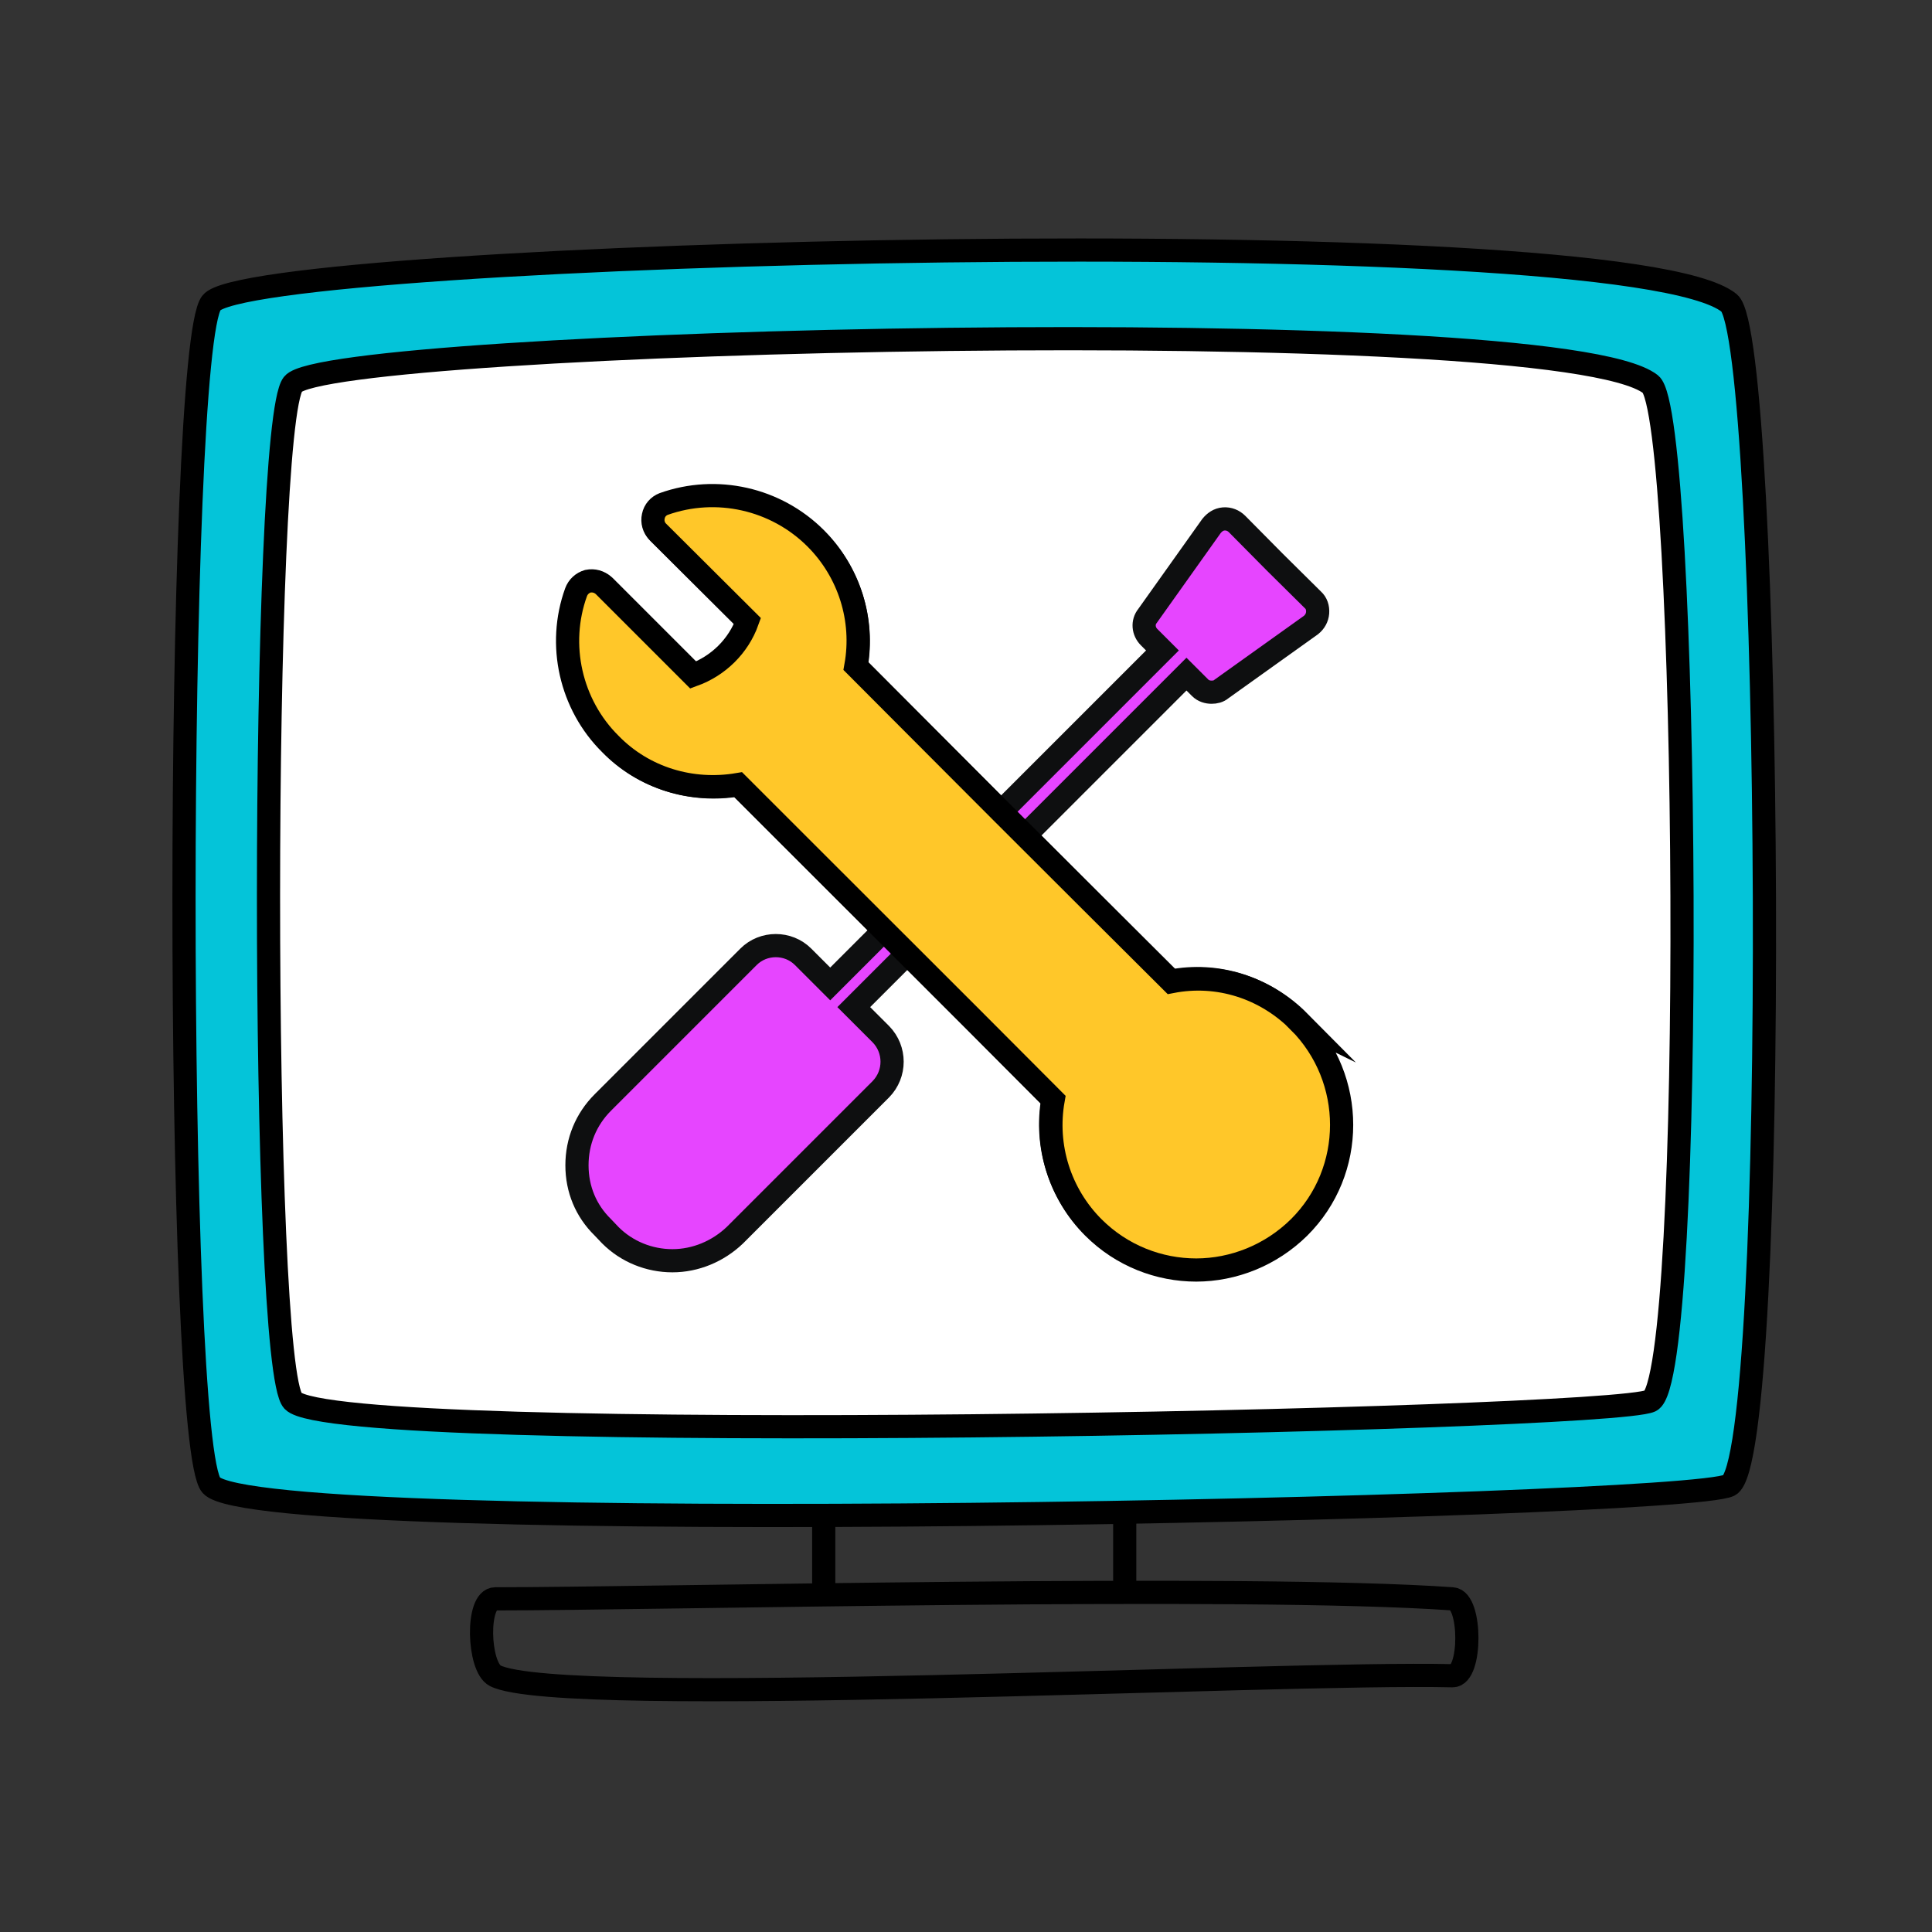 <svg xmlns="http://www.w3.org/2000/svg" id="Layer_1" data-name="Layer 1" viewBox="0 0 250 250"><rect x="0" y="0" width="250" height="250" fill="#333333" stroke="none"/><defs><style>      .cls-1 {        fill: none;      }      .cls-1, .cls-2, .cls-3, .cls-4, .cls-5 {        stroke-miterlimit: 10;        stroke-width: 3px;      }      .cls-1, .cls-2, .cls-4, .cls-5 {        stroke: #000;      }      .cls-2 {        fill: #04c4d9;      }      .cls-3 {        fill: #e645ff;        stroke: #0e0f10;      }      .cls-4 {        fill: #ffc729;      }      .cls-5 {        fill: #fff;      }    </style></defs><g><path class="cls-2" d="m223.75,192.2c-6.18,3.03-190.03,7.01-196.4,0-4.75-5.22-4.69-146.73,0-153,5.01-6.7,182.53-11.27,196.4,0,5.55,4.51,6.62,149.76,0,153Z"></path><path class="cls-5" d="m213.57,181.27c-5.53,2.6-169.96,6.02-175.66,0-4.25-4.49-4.19-126.17,0-131.56,4.49-5.76,163.25-9.69,175.66,0,4.96,3.87,5.92,128.77,0,131.56Z"></path><g><path class="cls-1" d="m187.95,216.84c-22.65-.55-115.39,4.33-123.87,0-2.22-1.13-2.49-9.95,0-9.95,20.51,0,97.17-1.89,123.87,0,2.48.18,2.49,10.01,0,9.95Z"></path><g><line class="cls-1" x1="106.59" y1="196.43" x2="106.59" y2="206.55"></line><line class="cls-1" x1="145.54" y1="196.43" x2="145.54" y2="206.55"></line></g></g></g><g><path class="cls-3" d="m151.49,126.97l-18.85-18.85,20.89-20.89,1.78,1.78c.41.41.97.56,1.47.56.46,0,.91-.1,1.27-.41l11.59-8.28c.51-.41.81-.97.86-1.58.05-.66-.15-1.27-.61-1.68l-4.93-4.88-4.88-4.93c-.46-.46-1.07-.71-1.73-.66-.66.05-1.17.41-1.58.91l-8.28,11.64c-.66.81-.56,1.98.2,2.74l1.73,1.73-20.89,20.89-18.75-18.8c1.07-6-.86-12.15-5.18-16.46-5.13-5.13-12.81-6.86-19.62-4.42-.66.26-1.17.81-1.32,1.58-.15.71.05,1.47.56,1.98l11.59,11.54c-1.17,3.25-3.76,5.79-7.01,6.96l-11.54-11.54c-.56-.51-1.27-.71-2.03-.56-.71.2-1.27.71-1.52,1.42-2.44,6.76-.71,14.48,4.42,19.57,4.32,4.42,10.47,6.25,16.46,5.23l18.8,18.8-6.96,6.96-3.51-3.51c-1.93-1.93-5.13-1.93-7.06,0l-18.85,18.85c-2.18,2.18-3.35,5.03-3.35,8.13s1.17,5.9,3.35,8.03l.97,1.02c2.13,2.13,5.03,3.3,8.03,3.3s5.9-1.22,8.08-3.3l18.9-18.9c1.93-1.98,1.93-5.13,0-7.11l-3.51-3.51,6.96-6.96,18.8,18.85c-1.07,6,.86,12.15,5.18,16.46,3.66,3.66,8.49,5.49,13.26,5.49s9.6-1.88,13.26-5.49c7.32-7.27,7.32-19.16,0-26.53-4.37-4.42-10.47-6.35-16.47-5.18h0Z"></path><path class="cls-4" d="m168.1,132.21c7.34,7.39,7.34,19.33,0,26.62-3.67,3.62-8.51,5.5-13.3,5.51-4.8,0-9.64-1.83-13.32-5.51-4.33-4.33-6.27-10.5-5.2-16.52l-10.44-10.47-24.44-24.42-5.9-5.9c-6.02,1.02-12.19-.81-16.52-5.25-5.15-5.1-6.89-12.85-4.44-19.63.26-.71.82-1.22,1.53-1.43.76-.15,1.48.06,2.04.56l11.58,11.58c3.26-1.18,5.86-3.73,7.03-6.99l-11.62-11.57c-.51-.51-.72-1.27-.56-1.99.15-.76.67-1.32,1.33-1.58,6.83-2.44,14.53-.71,19.68,4.44,4.33,4.33,6.28,10.51,5.2,16.52l5.94,5.96,8.17,8.19,4.71,4.72,11.55,11.53,10.48,10.44c6.01-1.17,12.13.77,16.52,5.2Z"></path></g></svg>
